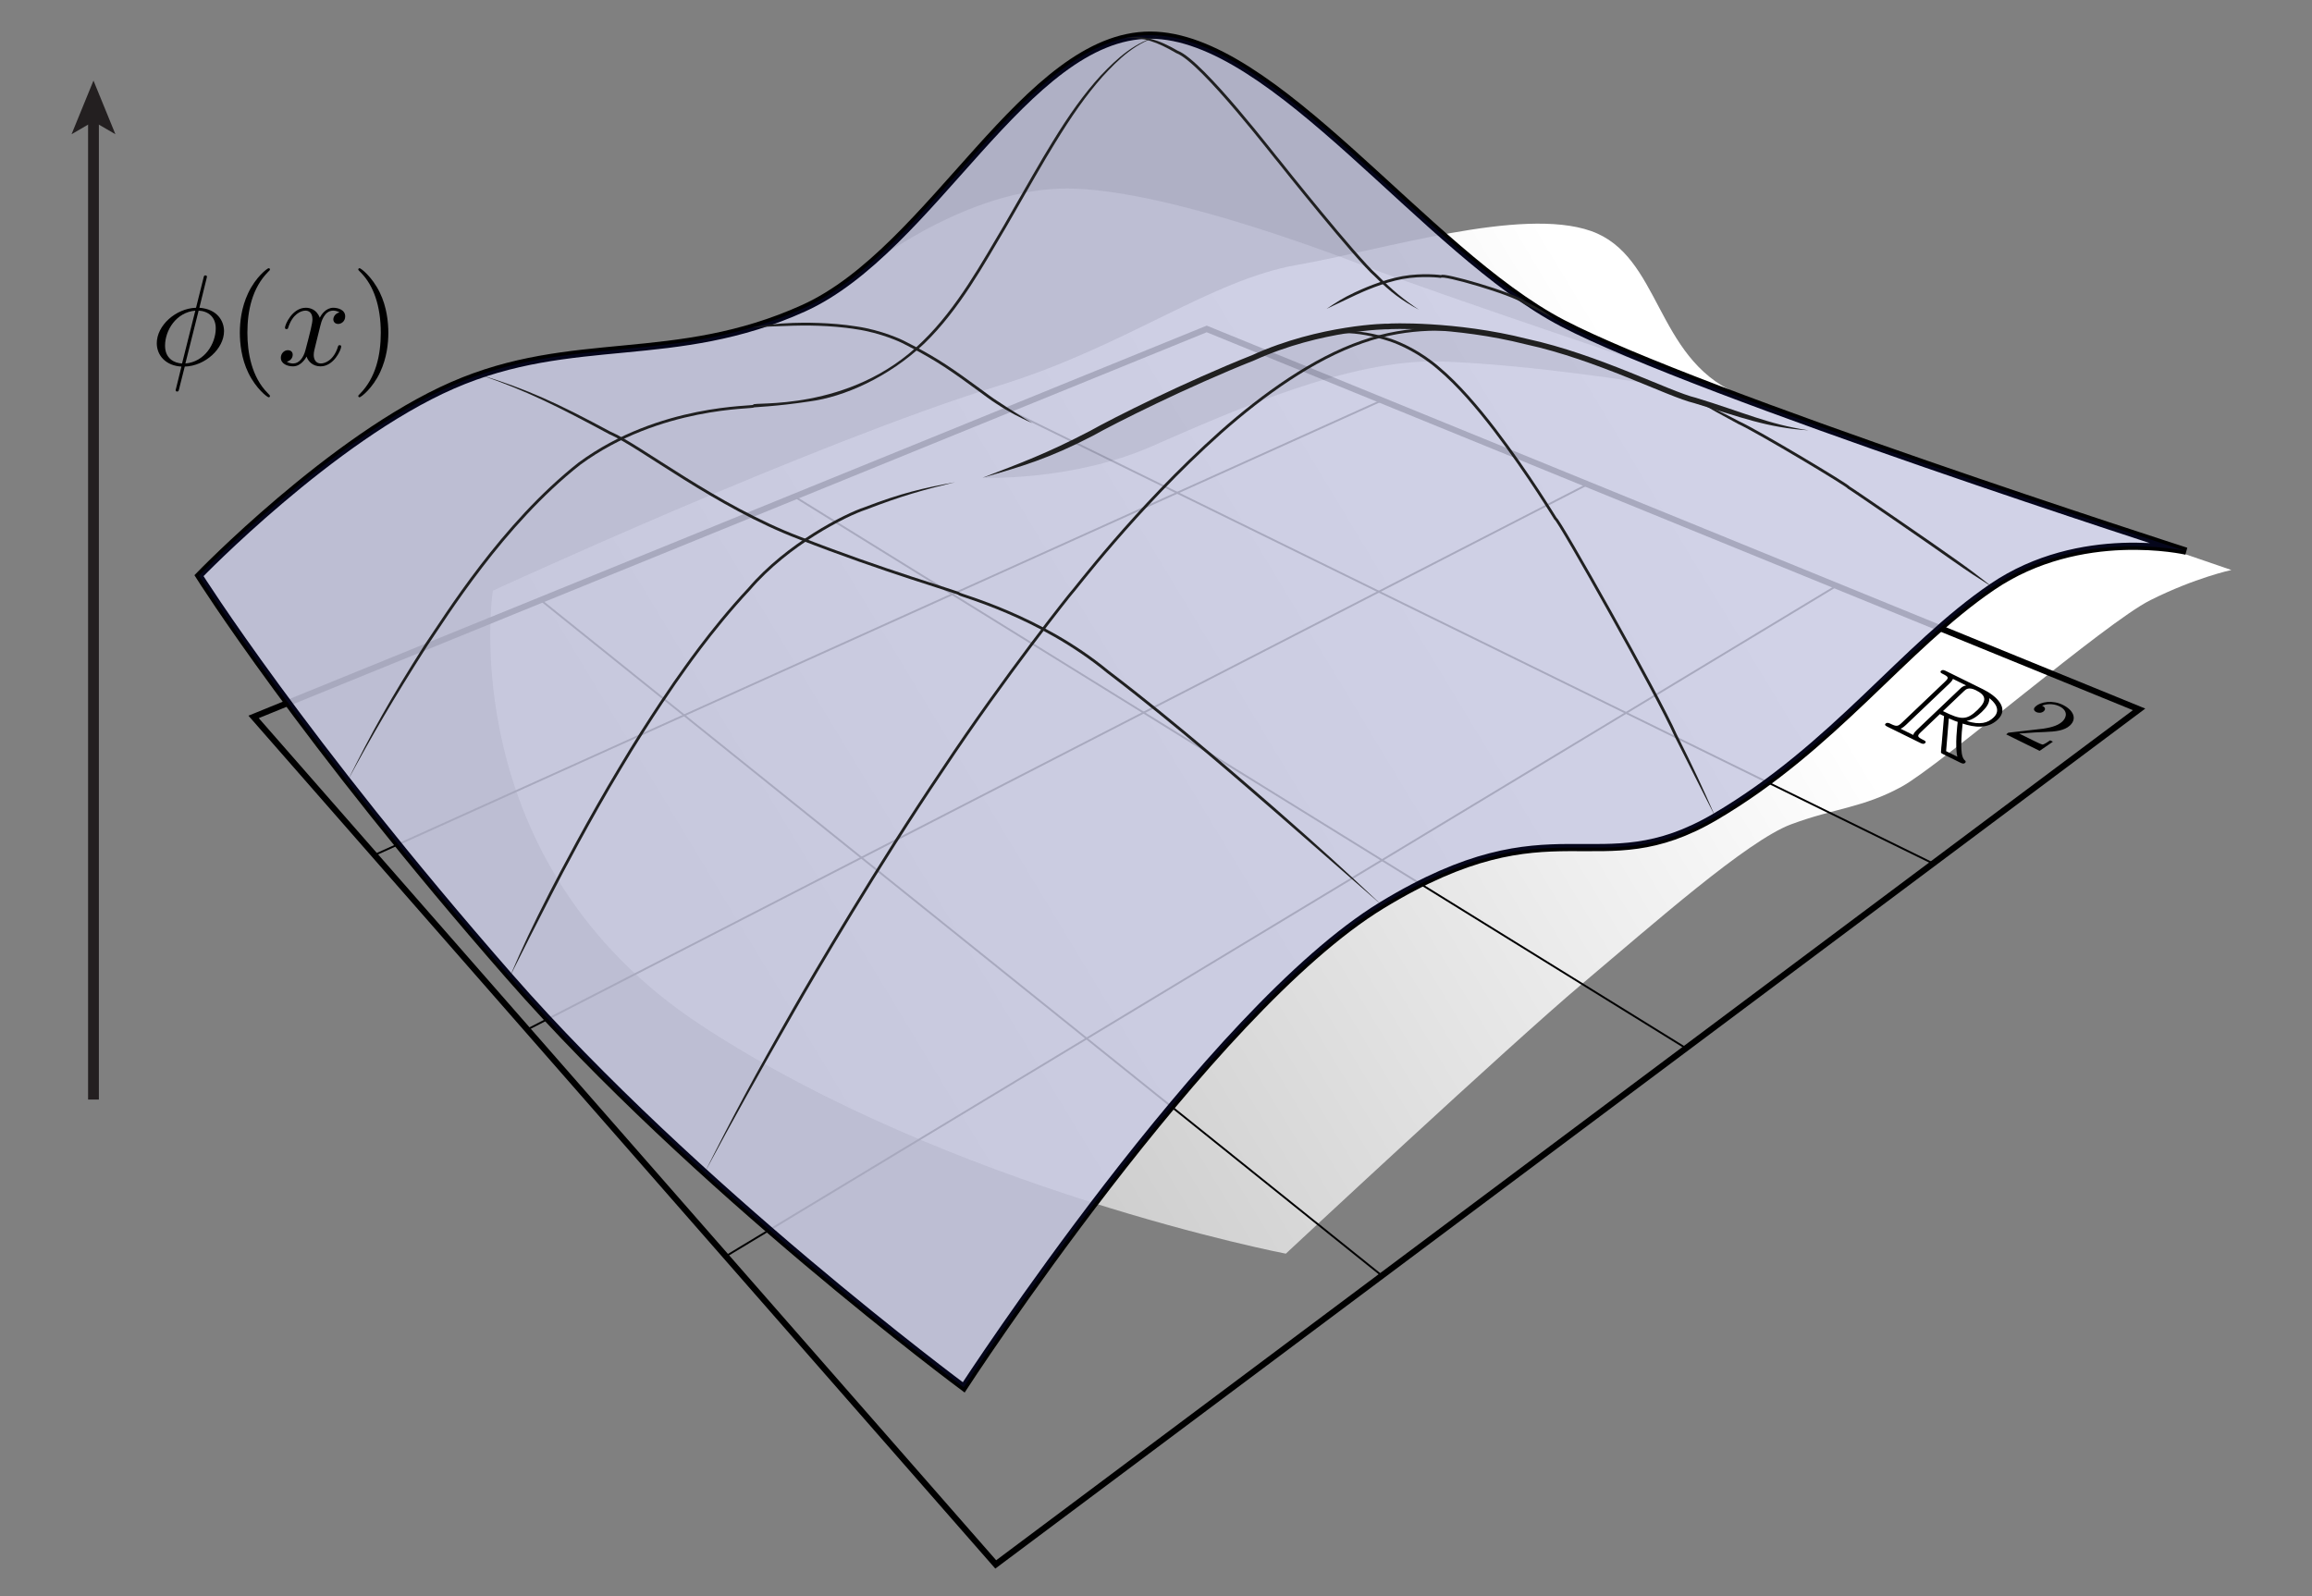 <?xml version="1.0" encoding="utf-8"?>
<!-- Generator: Adobe Illustrator 14.0.0, SVG Export Plug-In . SVG Version: 6.00 Build 43363)  -->
<!DOCTYPE svg PUBLIC "-//W3C//DTD SVG 1.1//EN" "http://www.w3.org/Graphics/SVG/1.1/DTD/svg11.dtd">
<svg version="1.1" id="Layer_1" xmlns="http://www.w3.org/2000/svg" xmlns:xlink="http://www.w3.org/1999/xlink" x="0px" y="0px"
	 width="643px" height="444px" viewBox="0 0 643 444" enable-background="new 0 0 643 444" xml:space="preserve">
<rect x="0" y="0" width="643" height="444" fill="#808080" stroke="none"/>
<linearGradient id="SVGID_1_" gradientUnits="userSpaceOnUse" x1="466.449" y1="124.007" x2="-641.551" y2="794.008">
	<stop  offset="0" style="stop-color:#FFFFFF"/>
	<stop  offset="1" style="stop-color:#000000"/>
</linearGradient>
<path fill="url(#SVGID_1_)" d="M137.059,164.309c0,0-11.523,75.435,58.15,121.011c69.673,45.576,162.396,63.388,162.396,63.388
	s62.339-58.149,82.246-74.912c19.906-16.763,46.1-39.987,58.322-44.527c12.225-4.541,19.908-4.54,30.734-10.477
	c10.825-5.938,56.574-45.576,69.148-51.862c12.572-6.285,22.526-8.383,22.526-8.383s-115.249-39.288-137.775-49.242
	s-20.954-38.242-40.336-45.053c-19.383-6.811-57.626,5.238-81.724,9.431c-24.096,4.189-47.327,22.541-82.773,33.528
	C225.592,123.447,137.059,164.309,137.059,164.309z"/>
<polygon fill="none" stroke="#000000" stroke-width="1.713" points="70.53,199.408 276.93,435.144 594.912,197.311 335.603,91.494 
	"/>
<g>
	<line fill="none" stroke="#000000" stroke-width="0.524" x1="104.162" y1="237.82" x2="384.321" y2="111.373"/>
	<line fill="none" stroke="#000000" stroke-width="0.524" x1="146.655" y1="286.353" x2="441.525" y2="134.718"/>
	<line fill="none" stroke="#000000" stroke-width="0.524" x1="201.876" y1="349.422" x2="510.74" y2="162.962"/>
	<line fill="none" stroke="#000000" stroke-width="0.524" x1="150.361" y1="166.907" x2="384.321" y2="354.821"/>
	<line fill="none" stroke="#000000" stroke-width="0.524" x1="220.989" y1="138.153" x2="468.895" y2="291.567"/>
	<line fill="none" stroke="#000000" stroke-width="0.524" x1="281.122" y1="114.367" x2="537.608" y2="240.173"/>
</g>
<path opacity="0.8" fill="#FFFFFF" enable-background="new    " d="M55.338,160.118c0,0,28.62,45.506,86.437,111.581
	c51.339,58.673,126.25,114.202,126.25,114.202s68.102-104.771,116.297-134.108c48.195-29.336,59.72-5.238,92.724-24.621
	c33.004-19.384,52.386-47.147,77.006-63.911c24.622-16.763,53.959-9.953,53.959-9.953s-135.156-43.48-173.397-63.386
	C396.37,70.016,354.461,9.771,319.887,9.771s-60.506,59.722-96.389,75.96c-35.886,16.239-64.175,6.81-97.702,21.478
	C92.271,121.875,55.338,160.118,55.338,160.118z"/>
<g opacity="0.3">
	<path opacity="0.25" enable-background="new    " d="M380.355,74.303c18.284,7.062,91.116,31.472,91.116,31.472
		c-15.332-5.948-28.443-11.473-36.859-15.853C396.37,70.016,354.461,9.771,319.887,9.771c-29.401,0-52.551,43.184-80.886,66.094
		c0,0,27.451-22.438,55.74-23.399C318.833,51.646,362.07,67.241,380.355,74.303z"/>
	<path opacity="0.25" enable-background="new    " d="M303.646,120.48c-12.224,6.81-30.383,12.397-30.383,12.397
		s24.622,1.082,46.974-8.697c22.351-9.778,55.18-24.493,80.675-23.621c25.493,0.874,57.52,6.152,57.52,6.152
		S411.68,83.513,368.14,93.004C351.459,96.639,315.868,113.671,303.646,120.48z"/>
</g>
<path fill="none" stroke="#000000" stroke-width="2" d="M55.338,160.118c0,0,28.62,45.506,86.437,111.581
	c51.339,58.673,126.25,114.202,126.25,114.202s68.102-104.771,116.297-134.108c48.195-29.336,59.72-5.238,92.724-24.621
	c33.004-19.384,52.386-47.147,77.006-63.911c24.622-16.763,53.959-9.953,53.959-9.953s-135.156-43.48-173.397-63.386
	C396.37,70.016,354.461,9.771,319.887,9.771s-60.506,59.722-96.389,75.96c-35.886,16.239-64.175,6.81-97.702,21.478
	C92.271,121.875,55.338,160.118,55.338,160.118z"/>
<path opacity="0.2" fill="#1B1F8A" enable-background="new    " d="M55.338,160.118c0,0,28.62,45.506,86.437,111.581
	c51.339,58.673,126.25,114.202,126.25,114.202s68.102-104.771,116.297-134.108c48.195-29.336,59.72-5.238,92.724-24.621
	c33.004-19.384,52.386-47.147,77.006-63.911c24.622-16.763,53.959-9.953,53.959-9.953s-135.156-43.48-173.397-63.386
	C396.37,70.016,354.461,9.771,319.887,9.771s-60.506,59.722-96.389,75.96c-35.886,16.239-64.175,6.81-97.702,21.478
	C92.271,121.875,55.338,160.118,55.338,160.118z"/>
<g>
	<g>
		<g>
			<g>
				<path fill="#202020" d="M141.774,271.699c4.031-8.1,6.857-13.549,11.787-23.18c2.667-5.215,10.861-20.805,19.187-34.63
					c8.231-13.884,16.672-25.893,16.711-25.861c0.029,0.042,8.21-12.215,19.227-23.992c10.623-12.387,26.602-20.452,32.126-22.269
					c10.068-3.876,16-5.518,24.79-7.633c-8.889,1.627-14.94,3.018-25.081,6.91c-5.537,1.802-21.735,9.996-32.406,22.454
					c-11.072,11.841-19.262,24.122-19.293,24.081c-0.04-0.031-8.503,12.004-16.748,25.907c-8.34,13.845-16.542,29.452-19.207,34.676
					C147.944,257.81,145.354,263.389,141.774,271.699z"/>
			</g>
		</g>
	</g>
</g>
<g>
	<g>
		<g>
			<g>
				<path fill="#202020" d="M273.263,132.878c10.92-3.135,18.423-5.312,30.605-11.632c6.387-3.577,26.176-13.543,44.992-21.024
					c18.64-8.473,37.312-8.695,37.253-8.625c-0.06-0.113,18.495-0.824,38.181,4.17c19.808,4.287,39.602,14.657,46.891,16.359
					c12.969,3.927,20.36,6.85,31.781,7.568c-11.254-1.705-18.299-5.093-31.302-9.053c-7.134-1.657-26.942-12.043-47.007-16.402
					c-19.853-5.038-38.658-4.318-38.601-4.202c0.145-0.095-19.035,0.193-37.775,8.725c-18.911,7.517-38.714,17.492-45.169,21.119
					C291.15,126.115,283.861,128.804,273.263,132.878z"/>
			</g>
		</g>
	</g>
</g>
<g>
	<g>
		<g>
			<g>
				<path fill="#202020" d="M209.158,91.08c3.993-0.246,6.697-0.318,11.458-0.485c2.572-0.098,10.358-0.169,17.371,0.966
					c7.073,0.998,12.91,3.827,12.886,3.84c-0.02,0.029,5.848,2.79,11.797,6.685c5.938,3.891,12.047,8.738,14.275,10.101
					c4.013,2.648,6.491,3.803,10.101,5.52c-3.373-2.154-5.704-3.539-9.666-6.167c-2.196-1.348-8.289-6.183-14.282-10.111
					c-5.997-3.922-11.899-6.696-11.879-6.725c0.03-0.015-5.96-2.912-13.108-3.917c-7.093-1.149-14.929-1.075-17.517-0.971
					C215.804,89.995,213.091,90.339,209.158,91.08z"/>
			</g>
		</g>
	</g>
</g>
<g>
	<g>
		<g>
			<g>
				<path fill="#202020" d="M368.943,85.903c2.878-1.334,4.788-2.294,8.203-3.882c1.838-0.845,7.463-3.412,12.975-4.421
					c5.51-0.988,10.631-0.314,10.611-0.296c0.18-0.937,19.862,4.666,23.253,7.263c3.383,1.661,5.318,2.568,8.143,4.006
					c-2.564-1.863-4.398-3.024-7.802-4.707c-3.392-2.625-23.298-8.281-23.511-7.337c0.025-0.016-5.189-0.711-10.838,0.3
					c-5.632,1.032-11.307,3.627-13.162,4.486C373.374,82.928,371.571,84.138,368.943,85.903z"/>
			</g>
		</g>
	</g>
</g>
<g>
	<g>
		<g>
			<g>
				<path fill="#202020" d="M394.656,86.177c-4.448-3.001-7.243-5.29-11.747-9.814c-5.268-4.554-26.956-31.746-26.932-31.76
					c-0.069,0.161-21.265-27.75-28.401-30.479c-5.537-3.218-9.49-4.358-14.781-3.521c5.327-0.325,8.947,1.04,14.371,4.185
					c6.883,2.556,28.145,30.46,28.204,30.305c-0.028,0.009,21.656,27.22,26.987,31.822C386.9,81.464,389.965,83.616,394.656,86.177z
					"/>
			</g>
		</g>
	</g>
</g>
<g>
	<g>
		<g>
			<g>
				<path fill="#202020" d="M133.451,104.229c13.042,4.482,21.458,8.709,35.958,16.521c8.231,3.486,29.576,20.446,52.813,29.267
					c22.964,9.032,44.511,15.2,44.4,15.506c-0.277,0.351,22.104,5.849,41.289,21.677c19.591,14.895,39.76,32.67,46.526,38.502
					c12.432,10.864,19.501,17.006,29.885,26.09c-10.05-9.453-16.942-15.8-29.372-26.678c-6.767-5.841-26.936-23.618-46.566-38.542
					c-19.282-15.903-41.825-21.454-41.505-21.787c0.108-0.307-21.477-6.493-44.359-15.496c-23.104-8.76-44.432-25.701-52.732-29.223
					C155.248,112.246,146.655,108.238,133.451,104.229z"/>
			</g>
		</g>
	</g>
</g>
<g>
	<g>
		<g>
			<g>
				<path fill="#202020" d="M459.169,106.994c-16.666-6.385-27.824-11.979-49.171-15.17c-5.674-0.634-17.777-1.901-31.352,2.921
					c-13.537,4.688-27.445,14.583-39.398,25.173c-23.948,21.388-41.438,44.899-41.56,44.74
					c-0.034-0.037-18.259,22.702-35.956,49.383c-17.911,26.53-35.593,56.645-41.345,66.734
					c-10.642,18.629-16.379,29.37-24.415,45.386c8.478-15.785,14.445-26.385,25.091-44.996c5.753-10.08,23.426-40.178,41.32-66.686
					c17.682-26.661,35.879-49.371,35.913-49.333c0.118,0.162,17.6-23.324,41.471-44.639c11.91-10.554,25.757-20.389,39.139-25.02
					c13.396-4.762,25.364-3.516,30.998-2.889C431.074,95.747,442.321,101.069,459.169,106.994z"/>
			</g>
		</g>
	</g>
</g>
<g>
	<g>
		<g>
			<g>
				<path fill="#202020" d="M96.639,217.219c7.223-13.335,12.421-22.231,22.161-37.528c5.454-7.979,21.241-33.617,42.595-50.422
					c22.204-16.338,48.688-15.433,48.185-15.929c-0.01-0.106,6.15-0.243,15.629-1.689c9.527-1.26,21.925-6.697,31.855-16.094
					c9.86-9.538,16.688-22.196,22.805-32.458c5.958-10.418,10.841-18.953,13.438-23.12c4.718-7.735,8.816-13.556,13.257-18.593
					c4.473-4.863,9.224-9.657,16.642-11.614c-7.493,1.71-12.474,6.419-17.066,11.23c-4.574,4.988-8.761,10.814-13.498,18.57
					c-2.606,4.177-7.5,12.726-13.454,23.135c-6.1,10.246-12.952,22.895-22.657,32.274c-20.124,19.914-47.82,16.615-47.019,17.583
					c0.525,0.51-26.091-0.452-48.593,16.081c-21.53,16.955-37.304,42.619-42.774,50.624
					C108.397,194.599,103.419,203.653,96.639,217.219z"/>
			</g>
		</g>
	</g>
</g>
<g>
	<g>
		<g>
			<g>
				<path fill="#202020" d="M362.058,94.896c8.233-2.893,14.753-3.105,24.624,0.114c2.646,0.925,7.964,3.219,13.21,7.772
					c5.31,4.468,10.68,10.74,15.456,16.968c9.55,12.495,16.919,24.797,16.953,24.766c0.616-0.367,28.707,49.514,33.289,60.027
					c4.737,9.431,7.479,14.752,11.455,22.628c-3.525-8.088-6.028-13.536-10.759-22.979c-4.571-10.523-32.702-60.45-33.323-60.09
					c-0.036,0.03-7.409-12.288-16.992-24.831c-4.797-6.252-10.188-12.558-15.571-17.088c-5.337-4.63-10.751-6.965-13.453-7.907
					C376.87,90.988,370.108,91.529,362.058,94.896z"/>
			</g>
		</g>
	</g>
</g>
<g>
	<g>
		<g>
			<g>
				<path fill="#202020" d="M554.051,163.261c-3.565-2.842-6.014-4.737-10.469-7.877c-4.779-3.466-29.167-20.187-29.227-20.102
					c0.222-0.355-25.171-15.577-30.561-18.038c-4.816-2.558-7.631-3.855-11.814-5.669c3.96,2.26,6.643,3.792,11.447,6.357
					c5.383,2.475,30.718,17.646,30.495,17.999c0.057-0.086,24.425,16.637,29.211,20.092
					C547.595,159.151,550.196,160.825,554.051,163.261z"/>
			</g>
		</g>
	</g>
</g>
<g>
	<defs>
		<rect id="SVGID_2_" x="43.104" y="73.901" width="65" height="37"/>
	</defs>
	<clipPath id="SVGID_3_">
		<use xlink:href="#SVGID_2_"  overflow="visible"/>
	</clipPath>
	<path clip-path="url(#SVGID_3_)" d="M55.244,86.402c2.721,0.146,4.759,1.791,4.759,4.937c0,4.221-3.078,9.334-8.444,9.764
		 M50.631,101.103c-2.148-0.107-4.727-1.359-4.727-4.936c0-4.291,3.08-9.298,8.417-9.765L50.631,101.103z M57.447,77.464
		c0-0.07,0.107-0.466,0.107-0.502c0-0.035,0-0.36-0.428-0.36c-0.357,0-0.392,0.11-0.535,0.719l-2.07,8.281
		c-5.673,0.182-10.918,4.963-10.918,9.853c0,3.416,2.498,6.256,6.851,6.508c-0.286,1.113-0.535,2.265-0.821,3.379
		c-0.428,1.69-0.785,3.057-0.785,3.164c0,0.359,0.25,0.396,0.429,0.396c0.178,0,0.25-0.036,0.357-0.144
		c0.071-0.072,0.286-0.936,0.393-1.438c0.464-1.762,0.892-3.56,1.356-5.356c5.745-0.181,10.922-5.033,10.922-9.852
		c0-2.84-1.896-6.148-6.855-6.509L57.447,77.464z"/>
	<path clip-path="url(#SVGID_3_)" d="M75.076,110.143c0-0.107,0-0.179-0.614-0.789c-4.505-4.522-5.658-11.306-5.658-16.797
		c0-6.245,1.371-12.491,5.802-16.978c0.47-0.43,0.47-0.502,0.47-0.609c0-0.251-0.145-0.366-0.362-0.366
		c-0.361,0-3.608,2.448-5.737,7.007c-1.841,3.948-2.273,7.932-2.273,10.947c0,2.799,0.397,7.142,2.382,11.197
		c2.165,4.416,5.268,6.748,5.629,6.748c0.217,0,0.361-0.107,0.361-0.358"/>
	<path clip-path="url(#SVGID_3_)" d="M89.083,90.644c0.215-0.935,1.04-4.241,3.551-4.241c0.179,0,1.04,0,1.793,0.498
		c-1.005,0.18-1.723,1.079-1.723,1.942c0,0.574,0.395,1.259,1.363,1.259c0.789,0,1.938-0.653,1.938-2.104
		c0-1.886-2.096-2.395-3.301-2.395c-2.087,0-3.345,1.934-3.777,2.772c-0.899-2.407-2.841-2.772-3.883-2.772
		c-3.739,0-5.788,4.664-5.788,5.568c0,0.36,0.359,0.36,0.43,0.36c0.287,0,0.395-0.072,0.466-0.397
		c1.22-3.827,3.587-4.731,4.806-4.731c0.681,0,1.937,0.324,1.937,2.408c0,1.114-0.61,3.521-1.937,8.552
		c-0.574,2.229-1.829,3.737-3.407,3.737c-0.215,0-1.04,0-1.793-0.498c0.876-0.181,1.648-0.936,1.648-1.942
		c0-0.971-0.79-1.259-1.328-1.259c-1.076,0-1.973,0.944-1.973,2.104c0,1.67,1.797,2.395,3.379,2.395c2.372,0,3.666-2.514,3.774-2.73
		c0.431,1.33,1.725,2.73,3.882,2.73c3.702,0,5.754-4.63,5.754-5.527c0-0.358-0.323-0.358-0.43-0.358
		c-0.323,0-0.396,0.144-0.466,0.395c-1.184,3.832-3.622,4.691-4.77,4.691c-1.399,0-1.973-1.15-1.973-2.372
		c0-0.791,0.215-1.581,0.609-3.162"/>
	<path clip-path="url(#SVGID_3_)" d="M108.003,92.556c0-2.801-0.397-7.144-2.378-11.198c-2.16-4.414-5.257-6.755-5.617-6.755
		c-0.216,0-0.36,0.15-0.36,0.366c0,0.107,0,0.18,0.683,0.825c3.522,3.554,5.571,9.26,5.571,16.762
		c0,6.137-1.331,12.453-5.787,16.977c-0.467,0.432-0.467,0.503-0.467,0.61c0,0.216,0.144,0.358,0.36,0.358
		c0.36,0,3.601-2.44,5.725-6.998C107.569,99.555,108.003,95.57,108.003,92.556"/>
</g>
<g>
	<g>
		<line fill="none" stroke="#231F20" stroke-width="3" x1="25.998" y1="305.839" x2="25.998" y2="33"/>
		<polygon fill="#231F20" points="25.998,22.409 32.096,37.334 25.998,33.792 19.901,37.334 		"/>
	</g>
</g>
<g>
	<g>
		<defs>
			<polygon id="SVGID_4_" points="523.521,201.641 558.537,218.894 579.711,198.735 544.696,181.48 			"/>
		</defs>
		<clipPath id="SVGID_5_">
			<use xlink:href="#SVGID_4_"  overflow="visible"/>
		</clipPath>
		<path clip-path="url(#SVGID_5_)" d="M541.993,199.845c0.255,0.081,0.419,0.116,0.676,0.243c0.482,0.238,1.252,0.529,1.797,0.708
			c-0.085,0.779-0.813,6.497-0.101,9.68l-3.123-1.54 M528.585,202.701c0.669-0.287,1.33-0.917,1.543-1.121l11.952-11.38
			c0.237-0.225,0.874-0.833,1.062-1.358l3.672,1.809c-0.848,0.13-1.322,0.581-1.677,0.918l-12.048,11.471
			c-0.234,0.225-0.875,0.833-0.993,1.391L528.585,202.701z M546.229,192.217c0.499-0.475,1.283-1.221,3.284-0.234
			c2.745,1.352,3.271,2.813,0.471,5.48c-3.062,2.916-4.515,2.851-9.617,0.336L546.229,192.217z M546.934,200.539
			c1.826-0.369,3.184-1.518,4.229-2.512c1.138-1.084,2.195-2.381,2.097-3.835c1.104,0.854,3.554,3.125,1.158,5.407
			C552.875,201.066,550.699,201.743,546.934,200.539z M539.506,198.619l1.159,0.572c-0.032,0.495-0.365,4.116-0.643,7.593
			c-0.055,0.52-0.202,1.776-0.202,2.288c-0.058,0.381,0.04,0.428,0.778,0.793l4.446,2.191c0.582,0.286,1.067,0.526,1.51,0.104
			c0.195-0.188,0.175-0.446-0.063-0.636c-1.003-0.769-1.014-3.036-1.029-4.139c0.012-0.337-0.033-2.62,0.37-6.122
			c3.265,1.06,6.952,1.575,9.774-1.112c3.297-3.139-0.307-6.562-4.115-8.438l-10.128-4.991c-0.579-0.285-1.095-0.54-1.54-0.119
			c-0.417,0.398,0.184,0.694,0.436,0.818c1.797,0.886,1.788,1.122,0.605,2.248l-11.857,11.29c-1.182,1.126-1.507,1.207-3.303,0.322
			c-0.253-0.125-0.853-0.42-1.271-0.022c-0.441,0.42,0.075,0.675,0.654,0.961l8.823,4.347c0.58,0.287,1.062,0.524,1.507,0.103
			c0.417-0.398-0.133-0.669-0.489-0.845c-1.842-0.908-1.782-1.149-0.632-2.245L539.506,198.619z"/>
		<path clip-path="url(#SVGID_5_)" d="M570.948,206.301l-0.771-0.379c-0.438,0.32-1.656,1.154-2.119,1.17
			c-0.281,0.007-2.021-0.85-2.337-1.006l-4.159-2.048c3.926-0.309,5.184-0.364,7.321-0.443c2.659-0.113,5.25-0.328,6.836-1.837
			c2.018-1.921,0.863-4.277-2.022-5.699c-2.795-1.379-6.135-0.935-7.662,0.521c-0.848,0.806,0.052,1.371,0.281,1.483
			c0.549,0.27,1.5,0.325,2.105-0.253c0.304-0.289,0.731-0.933-0.488-1.532c1.865-0.758,3.771-0.34,4.837,0.186
			c2.269,1.118,2.153,2.938,0.804,4.223c-1.446,1.379-4,1.78-5.323,1.994l-9.417,1.083c-0.374,0.031-0.408,0.063-0.873,0.507
			l9.287,4.577"/>
	</g>
</g>
<path fill="none" stroke="#000000" stroke-width="0.524" d="M419.34,212.926"/>
</svg>
